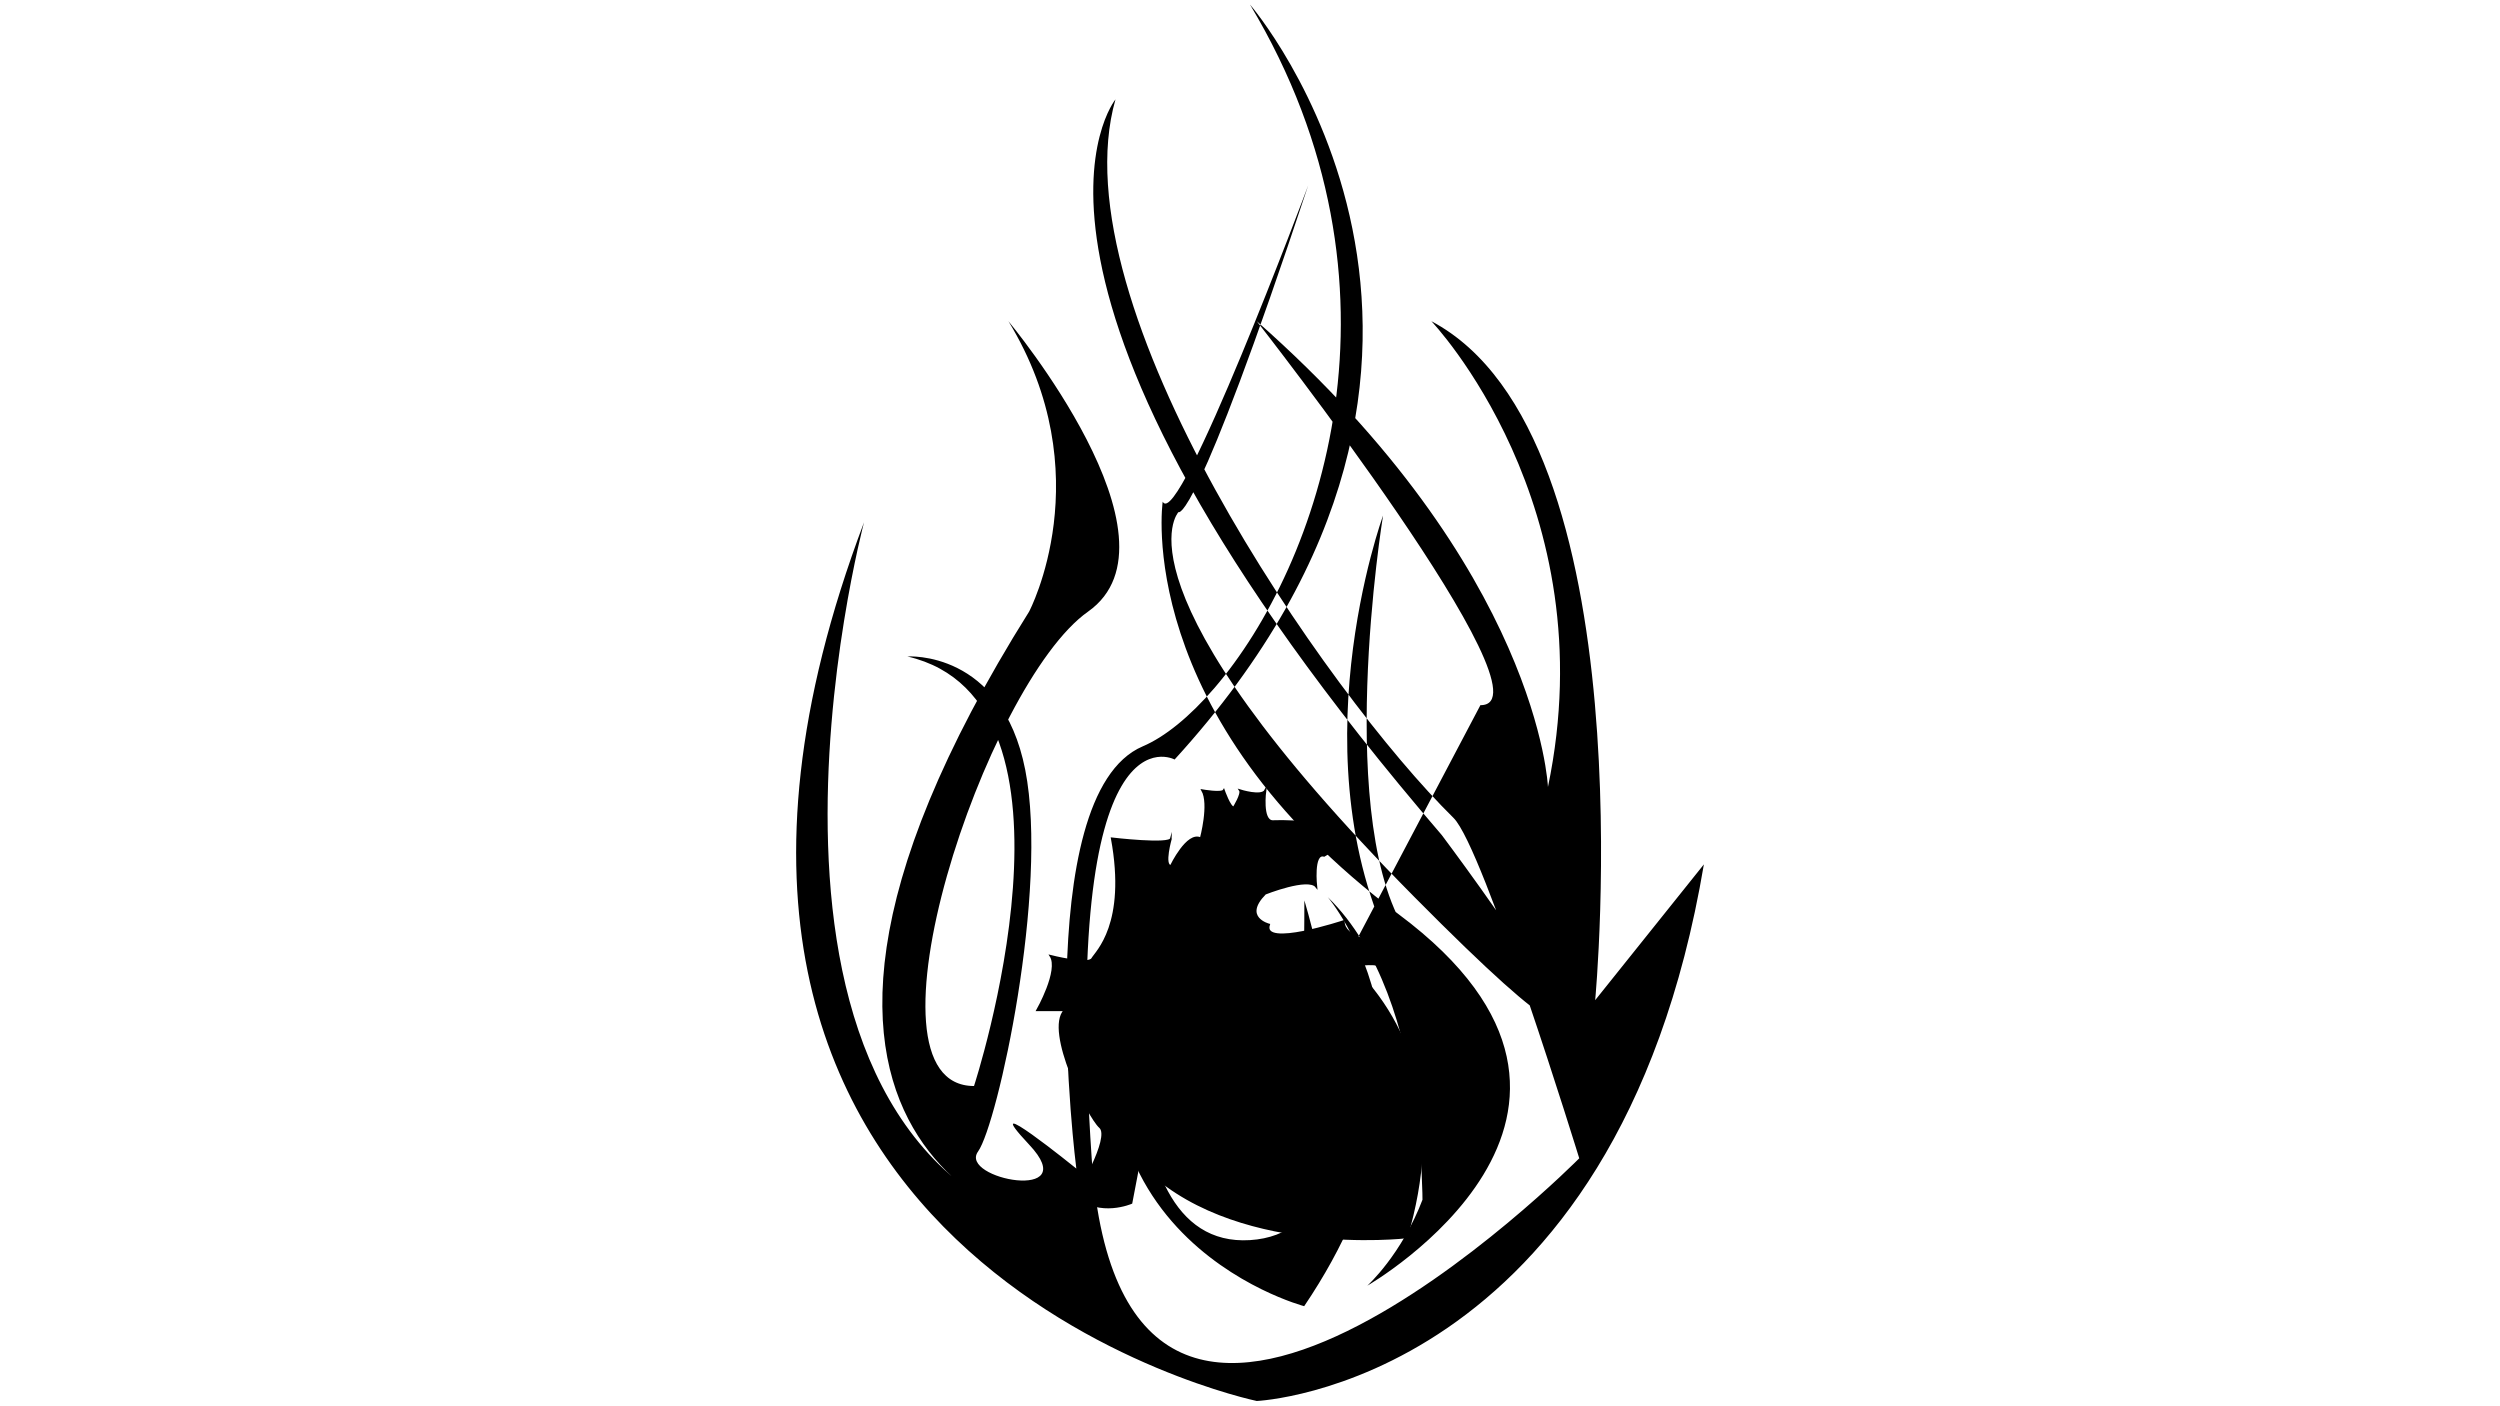 <?xml version="1.0" encoding="utf-8"?>
<!-- Generator: Adobe Illustrator 25.0.0, SVG Export Plug-In . SVG Version: 6.00 Build 0)  -->
<svg version="1.1" id="Layer_1" xmlns="http://www.w3.org/2000/svg" xmlns:xlink="http://www.w3.org/1999/xlink" x="0px" y="0px"
	 viewBox="0 0 1366 768" style="enable-background:new 0 0 1366 768;" xml:space="preserve">
<style type="text/css">
	.st0{stroke:#000000;stroke-miterlimit:10;}
</style>
<g id="Layer_1_1_">
	<path class="st0" d="M736.3,460c-4.3-13.1-40.8-11.3-40.8-11.3c-6.4,0-4.1-16.9-4.1-16.9c-2,3.8-13.9,0-13.9,0
		c1.3,1.9-3.4,9.4-3.4,9.4c-2.1,0-5.4-9.4-5.4-9.4c-1.1,1.9-11.8,0-11.8,0c4.3,7.5-0.8,26.3-0.8,26.3c-7.3-3.8-16.3,15-16.3,15
		c-4.3,0,0-15,0-15c0,3.8-32.3,0-32.3,0c8.6,47-8.6,62-10.7,65.7c-2.1,3.8-22.8-1.5-22.8-1.5c5.1,7.9-7.3,29.7-7.3,29.7h15
		c-10.7,11.3,12.9,58.2,19.3,63.9c6.4,5.6-12.9,37.6-12.9,37.6c12.9,11.3,30.1,3.8,30.1,3.8l4.3-22.5
		c49.4,52.6,146.1,41.3,146.1,41.3c19.3-65.7,4.3-114.6-30.1-148.4c0,0,12.9-1.9,15,0c2.1,1.9-10.7-11.3-2.1-13.1
		c0,0-17.2-1.9-17.2-11.3c0,0-45.1,15-40.8,1.9c0,0-15-3.8-2.1-16.9c0,0,23.6-9.4,27.9-3.8c0,0-2.1-18.8,4.3-16.9L736.3,460z"/>
</g>
<g id="Layer_2_1_">
	<path d="M683,624.1c13.3,0.7-30.5-81.4,0,20.3S712.7,492,712.7,492s55.8,180.3-29.7,185.6c-85.5,5.3-56.3-185.6-56.3-185.6
		c-70.9,180.3,85.9,221.7,85.9,221.7c90.2-133.4,12.9-223.5,12.9-223.5c58,56.4,51.6,182.2,51.6,182.2
		c55.8-43.2-6.4-159.7-6.4-159.7c-43-60.1-15-231-15-231s-49.4,135.2,8.6,244.2c58,108.9-17.2,176.6-17.2,176.6
		s163.3-93.9,17.2-202.9S635.3,274.1,635.3,274.1c8.6,16.9,79.5-172.8,79.5-172.8c-62.3,187.8-70.9,178.5-70.9,178.5
		S605.3,321,772.8,490.1s15-33.8,15-33.8c-259.9-302.4-178.3-402-178.3-402c-32.2,112.7,116,325,184.7,392.6
		c16.4,16.1,68.7,186,68.7,186s-249.2,251.7-266.4,0C579.5,381.2,641.8,415,641.8,415C845.9,191.4,683,2.5,683,2.5
		c92.4,154.1,37.9,306.6-19.4,373.4c-13.6,15.8-27.2,26.8-39.2,31.9c-62.5,26.7-36.3,230.7-36.3,230.7s-55.8-45.1-25.8-13.1
		c30.1,31.9-38.7,18.8-27.9,3.8c10.7-15,38.7-142.8,25.8-208.5s-64.4-62-64.4-62C601,383,532.2,593.4,532.2,593.4
		c-66.6,0,6.4-219.8,62.3-259.2S551,175.5,551,175.5c51,83.6,11.3,158.7,11.3,158.7C369,642.3,585.9,676.1,585.9,676.1
		c-204.1-50.7-113.8-390.7-113.8-390.7C319.6,689.2,686.7,765.5,686.7,765.5S883,756.8,931,472.3l-59.4,74.2
		c0,0,29.4-308.1-89.5-371c0,0,95.9,100.5,63.7,254.5c0,0-4.7-118.3-159.1-254.5c0,0,164.6,210.1,122.2,209.8"/>
</g>
</svg>
